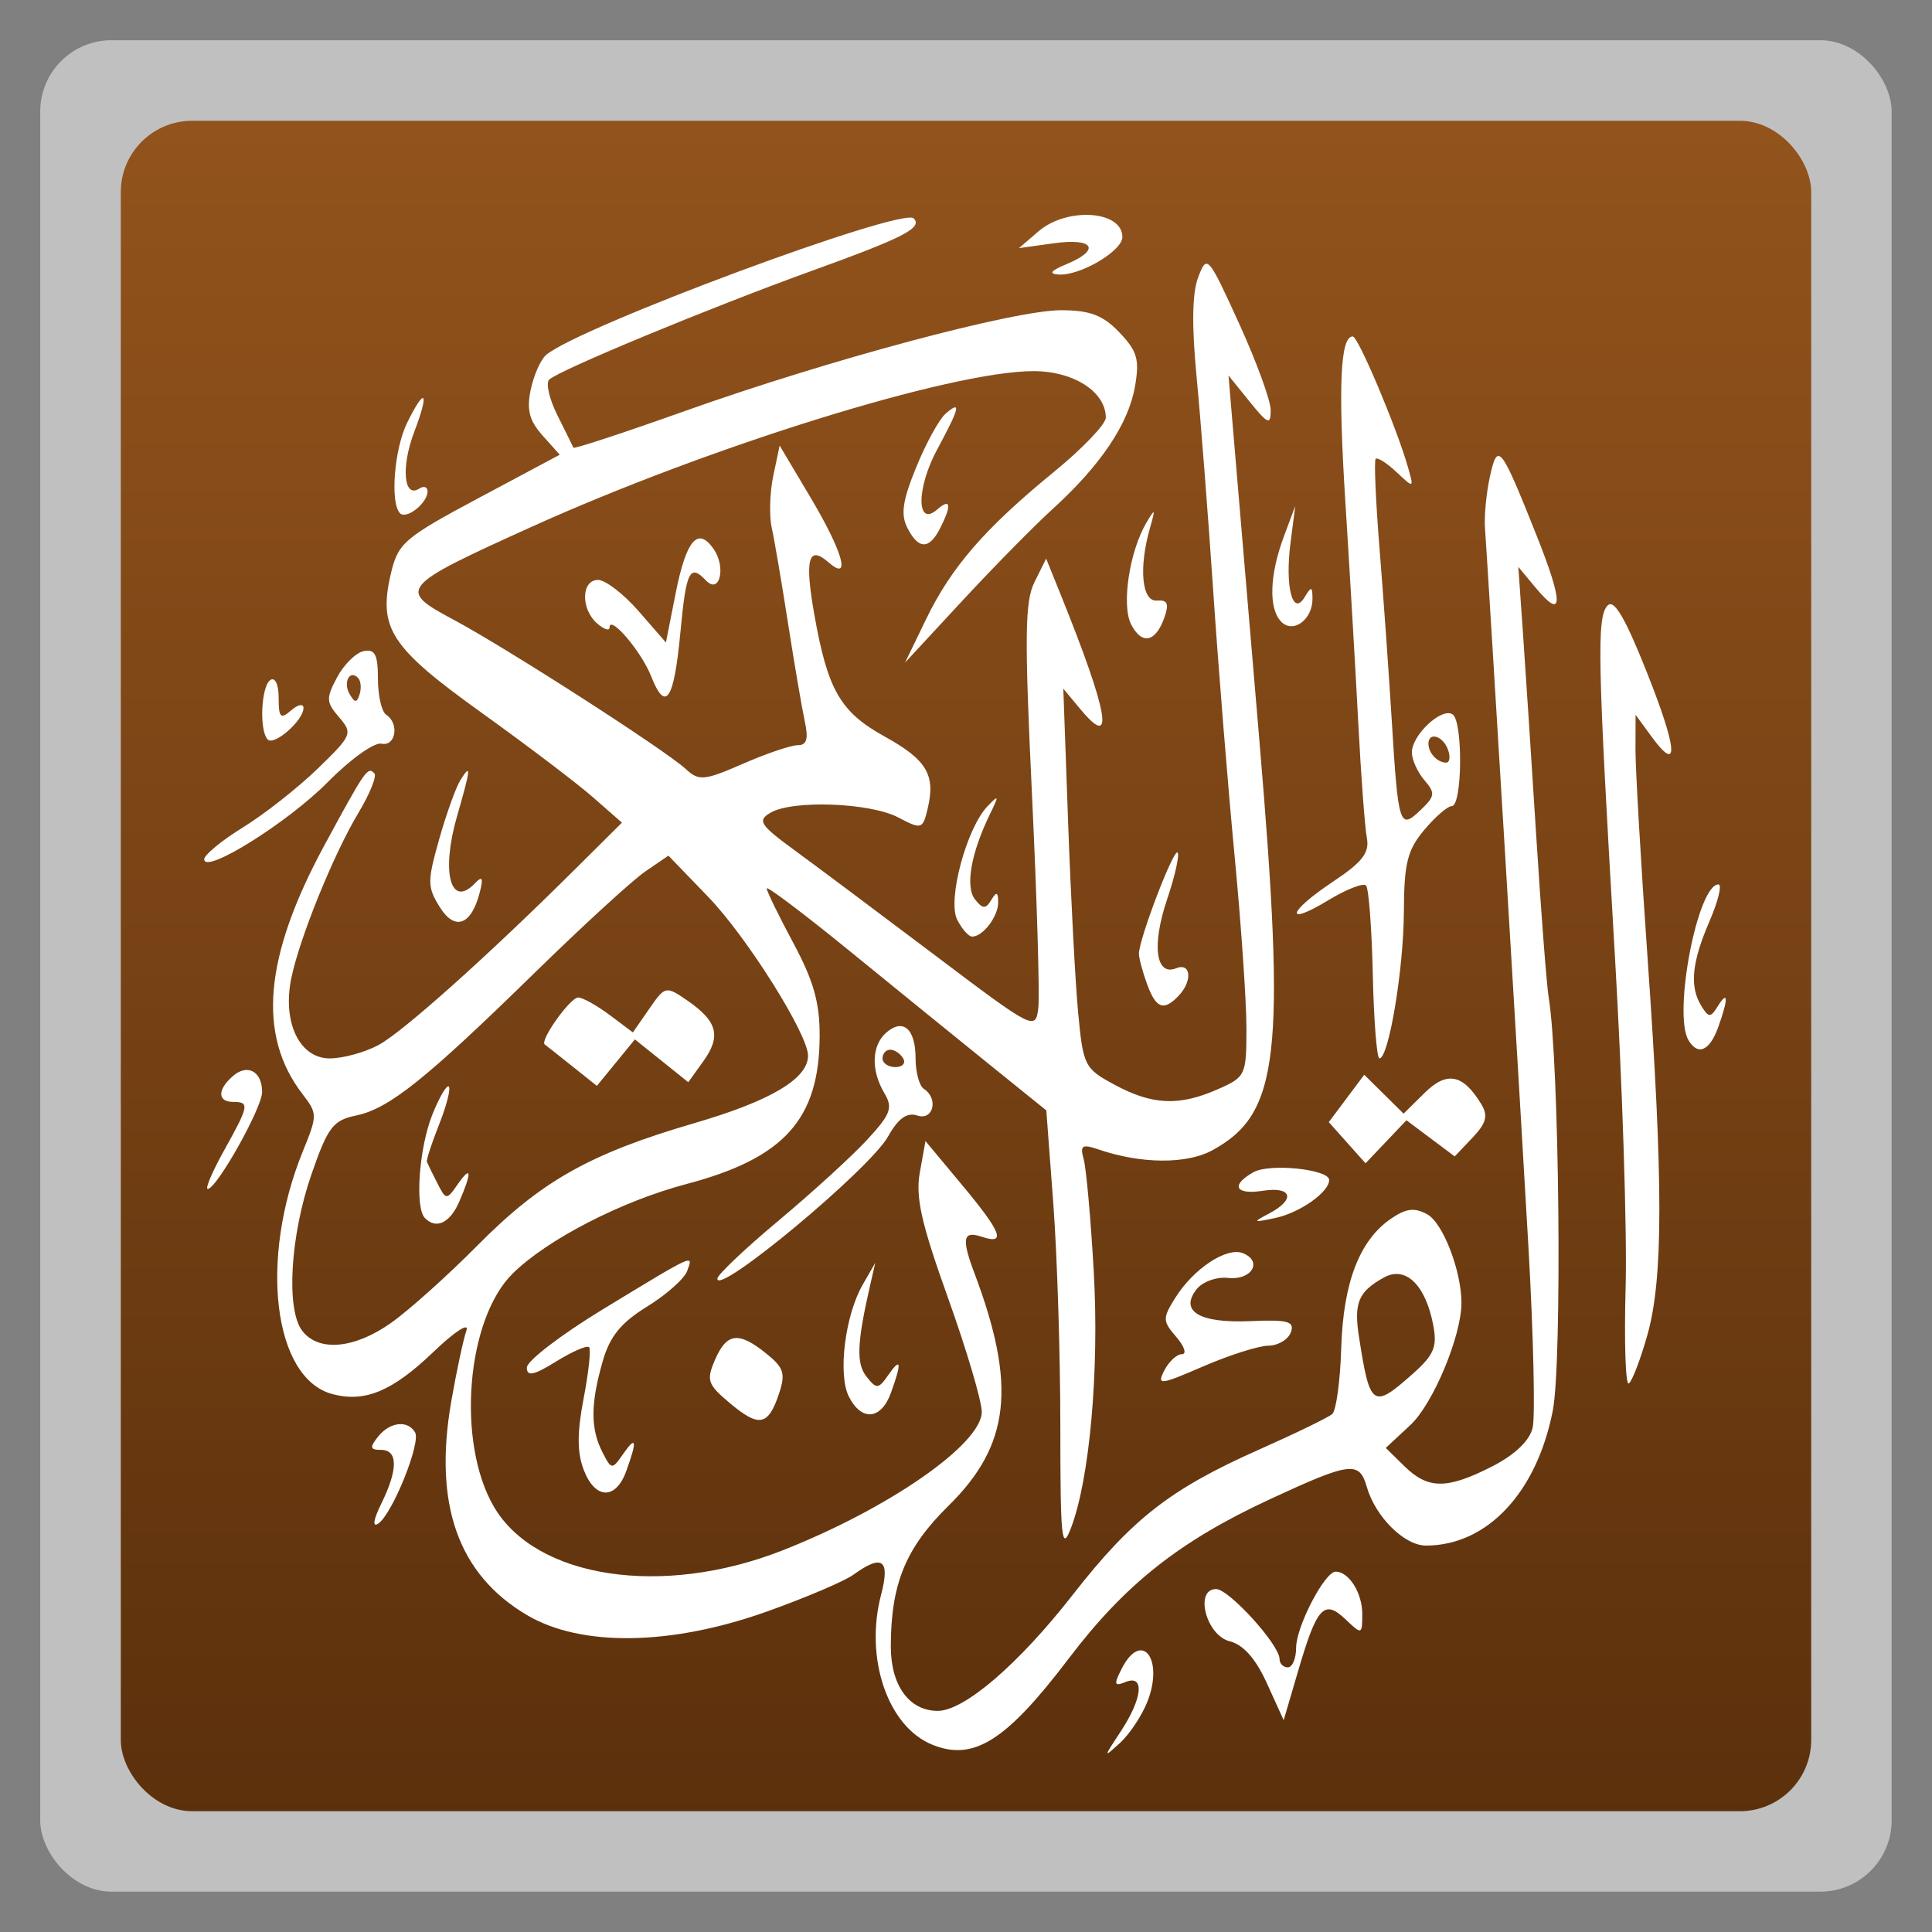 <svg xmlns="http://www.w3.org/2000/svg" xmlns:xlink="http://www.w3.org/1999/xlink" width="48" viewBox="0 0 13.547 13.547" height="48">
 <rect x="0" y="0" width="13.547" height="13.547" fill="#808080" stroke="none"/>
 <defs>
  <linearGradient id="0">
   <stop stop-color="#92531c"/>
   <stop offset="1" stop-color="#5b300c"/>
  </linearGradient>
  <linearGradient xlink:href="#0" id="1" gradientUnits="userSpaceOnUse" gradientTransform="matrix(1.105,0,0,1.105,-147.826,-309.309)" y1="279.1" x2="0" y2="268.33"/>
 </defs>
 <rect height="12.982" rx="0.5" y="0.282" x="0.282" width="12.982" opacity="0.5" fill="#ffffff" fill-rule="evenodd"/>
 <rect height="11.853" rx="0.5" y="-12.7" x="-12.7" width="11.853" transform="scale(-1,-1)" fill="url(#1)" fill-rule="evenodd"/>
 <g transform="matrix(0.058,0,0,0.061,5.463,-15.114)" fill="#ffffff">
  <path d="m 18.5,448.317 c -5.371,-2.087 -8.183,-9.938 -6.171,-17.227 1.119,-4.053 0.156,-4.714 -3.357,-2.301 -1.085,0.745 -5.798,2.651 -10.473,4.236 -11.561,3.919 -22.424,4.073 -28.961,0.409 -8.355,-4.682 -11.352,-12.746 -9.16,-24.645 0.637,-3.459 1.456,-7.092 1.819,-8.073 0.364,-0.984 -1.41,0.107 -3.96,2.433 -4.974,4.539 -8.293,5.863 -12.225,4.876 -7.158,-1.797 -8.916,-15.488 -3.584,-27.926 1.77,-4.13 1.769,-4.322 -0.041,-6.558 -5.493,-6.783 -4.661,-15.791 2.642,-28.606 4.966,-8.714 5.231,-9.076 6.043,-8.264 0.315,0.315 -0.557,2.361 -1.937,4.547 -3.009,4.766 -7.134,14.44 -8.115,19.03 -1.082,5.061 1.006,9.184 4.65,9.184 1.611,0 4.281,-0.699 5.934,-1.554 2.978,-1.54 13.294,-10.324 23.895,-20.346 l 5.5,-5.2 -3.5,-2.918 c -1.925,-1.605 -7.994,-5.983 -13.486,-9.729 -11.002,-7.504 -12.5,-9.689 -10.947,-15.975 0.869,-3.519 1.6,-4.117 10.674,-8.724 l 9.741,-4.946 -2.088,-2.223 c -1.589,-1.692 -1.93,-2.942 -1.426,-5.235 0.364,-1.657 1.197,-3.457 1.852,-4.001 3.83,-3.178 43.11,-17.055 44.459,-15.706 1.085,1.085 -1.212,2.21 -12.278,6.01 -12.263,4.212 -30.572,11.421 -31.793,12.519 -0.436,0.392 0.014,2.246 1,4.12 0.986,1.874 1.854,3.542 1.928,3.708 0.074,0.166 6.149,-1.735 13.5,-4.223 17.347,-5.873 39.744,-11.578 45.453,-11.578 3.495,0 5.074,0.572 7.058,2.555 2.171,2.171 2.452,3.111 1.87,6.25 -0.795,4.285 -4.163,9.042 -9.937,14.035 -2.244,1.94 -7.178,6.708 -10.965,10.594 l -6.885,7.066 2.549,-5 c 3.058,-5.998 7.104,-10.427 15.47,-16.934 3.438,-2.674 6.25,-5.47 6.25,-6.214 0,-2.975 -3.887,-5.353 -8.75,-5.351 -9.906,0.003 -39.103,8.621 -60.75,17.931 -15.847,6.816 -16.175,7.185 -9.42,10.608 6.38,3.233 25.701,15.043 28.153,17.209 1.565,1.382 2.236,1.322 6.883,-0.609 2.832,-1.177 5.817,-2.14 6.633,-2.14 1.104,0 1.323,-0.704 0.856,-2.75 -0.345,-1.512 -1.254,-6.575 -2.02,-11.25 -0.766,-4.675 -1.654,-9.625 -1.974,-11 -0.32,-1.375 -0.235,-4.062 0.188,-5.971 l 0.77,-3.471 3.715,5.939 c 3.953,6.319 4.968,9.787 2.191,7.482 -2.437,-2.022 -2.904,-0.385 -1.715,6.007 1.614,8.679 3.14,11.195 8.498,14.013 5.1,2.682 6.18,4.404 5.202,8.299 -0.595,2.372 -0.735,2.411 -3.558,1.003 -3.411,-1.702 -12.78,-2.029 -15.441,-0.54 -1.623,0.908 -1.289,1.396 3.004,4.38 2.657,1.847 10.276,7.266 16.933,12.042 11.846,8.501 12.11,8.629 12.438,6.052 0.185,-1.448 -0.157,-12.463 -0.758,-24.479 -0.919,-18.354 -0.87,-22.275 0.308,-24.523 l 1.402,-2.677 1.687,3.972 c 5.853,13.78 6.662,18.138 2.481,13.363 l -2.095,-2.392 0.586,15.5 c 0.322,8.525 0.868,18.336 1.213,21.803 0.604,6.068 0.77,6.375 4.444,8.25 4.551,2.322 7.756,2.45 12.428,0.498 3.37,-1.408 3.468,-1.607 3.468,-7.028 0,-3.069 -0.644,-11.979 -1.432,-19.801 -0.788,-7.822 -1.943,-21.422 -2.567,-30.222 -0.624,-8.8 -1.535,-19.961 -2.023,-24.802 -0.604,-5.984 -0.542,-9.666 0.195,-11.5 1.056,-2.63 1.179,-2.498 4.925,5.302 2.113,4.4 3.84,8.9 3.836,10 -0.005,1.74 -0.337,1.61 -2.554,-1 l -2.548,-3 0.575,6.5 c 0.316,3.575 1.727,19.419 3.135,35.208 3.252,36.469 2.45,43.159 -5.678,47.362 -3.106,1.606 -8.61,1.568 -13.729,-0.095 -2.011,-0.653 -2.281,-0.485 -1.808,1.128 0.306,1.043 0.852,6.846 1.214,12.896 0.682,11.387 -0.501,23.962 -2.778,29.544 C 34.163,426.176 34,424.665 34,411.755 c 0,-8.152 -0.381,-19.663 -0.847,-25.581 l -0.847,-10.76 -6.825,-5.24 C 21.727,367.292 14.121,361.42 8.578,357.126 3.035,352.831 -1.5,349.575 -1.5,349.891 c 0,0.315 1.446,3.136 3.214,6.269 2.461,4.36 3.208,6.877 3.188,10.735 -0.05,9.547 -4.285,14.011 -16.113,16.982 -7.833,1.967 -16.783,6.348 -20.979,10.268 -5.636,5.265 -6.839,19.462 -2.274,26.848 5.078,8.216 20.334,10.416 34.804,5.02 C 13.225,421.208 24.5,413.764 24.5,410.062 c 0,-1.248 -1.837,-7.145 -4.082,-13.103 -3.241,-8.602 -3.942,-11.574 -3.403,-14.429 l 0.68,-3.596 4.382,5 c 4.846,5.529 5.42,6.951 2.423,6 -2.279,-0.723 -2.471,0.181 -0.885,4.185 5.122,12.933 4.321,19.763 -3.133,26.736 -5.192,4.857 -6.966,8.97 -6.976,16.174 -0.006,4.491 2.227,7.405 5.673,7.405 3.207,0 9.779,-5.371 16.311,-13.33 7.172,-8.738 11.801,-12.171 22.51,-16.693 4.4,-1.858 8.391,-3.702 8.869,-4.097 0.478,-0.395 0.967,-3.792 1.087,-7.549 0.241,-7.544 2.198,-12.403 5.998,-14.893 1.851,-1.213 2.883,-1.328 4.435,-0.498 1.876,1.004 4.092,6.473 4.105,10.131 0.013,3.8 -3.423,11.636 -6.17,14.066 l -2.981,2.638 2.267,2.112 c 2.849,2.654 5.129,2.659 10.578,0.021 2.741,-1.327 4.535,-2.95 4.91,-4.443 0.325,-1.293 0.1,-10.59 -0.499,-20.659 -0.973,-16.346 -4.791,-76.427 -5.263,-82.807 -0.102,-1.375 0.168,-4.022 0.598,-5.883 0.933,-4.032 1.292,-3.602 5.624,6.73 3.299,7.869 3.266,9.893 -0.1,6.044 l -2.091,-2.392 0.554,7.5 c 0.305,4.125 1.032,14.7 1.617,23.5 0.585,8.8 1.26,17.125 1.501,18.5 1.288,7.354 1.648,41.915 0.494,47.5 -1.948,9.432 -7.948,15.5 -15.327,15.5 -2.618,0 -6.11,-3.293 -7.159,-6.75 -0.91,-3.002 -1.965,-2.873 -11.713,1.425 -10.938,4.823 -17.512,9.774 -24.343,18.336 -7.543,9.453 -11.49,11.816 -16.491,9.872 z m 58.015,-42.549 c 2.665,-2.243 3.073,-3.146 2.565,-5.684 -0.924,-4.621 -3.343,-6.842 -5.956,-5.468 -3.094,1.628 -3.659,2.903 -3.02,6.818 1.318,8.08 1.674,8.32 6.411,4.334 z m -123.405,-5.947 c 2.139,-1.437 6.818,-5.424 10.398,-8.861 7.764,-7.453 13.59,-10.575 26.334,-14.11 C -1.021,374.315 3.5,371.757 3.5,369.122 c 0,-2.468 -7.398,-13.656 -12.08,-18.267 l -4.801,-4.729 -2.809,1.827 c -1.545,1.005 -7.56,6.244 -13.366,11.643 -13.192,12.266 -17.605,15.619 -21.593,16.404 -2.776,0.546 -3.414,1.344 -5.377,6.728 -2.589,7.101 -3.109,15.624 -1.101,18.05 1.998,2.414 6.291,2.032 10.738,-0.955 z m 4.056,-12.054 c -1.209,-1.209 -0.695,-8.022 0.892,-11.819 0.857,-2.052 1.763,-3.526 2.013,-3.276 0.25,0.25 -0.279,2.211 -1.176,4.358 -0.897,2.147 -1.56,4.08 -1.474,4.295 0.087,0.215 0.649,1.309 1.25,2.43 1.06,1.98 1.132,1.985 2.461,0.168 1.674,-2.289 1.763,-1.449 0.208,1.964 -1.128,2.476 -2.816,3.237 -4.173,1.88 z m 17.818,-17.441 c -1.641,-1.245 -3.133,-2.367 -3.314,-2.491 -0.639,-0.44 3.072,-5.401 4.041,-5.401 0.539,0 2.248,0.903 3.797,2.006 l 2.817,2.006 1.967,-2.7 c 1.935,-2.657 2.009,-2.672 4.641,-0.947 3.613,2.368 4.084,4.075 1.914,6.951 l -1.826,2.421 -3.228,-2.462 -3.228,-2.462 -2.298,2.672 -2.298,2.672 -2.984,-2.264 z m 66.327,76.453 c 2.629,-3.788 2.909,-6.559 0.573,-5.663 -1.377,0.528 -1.446,0.301 -0.465,-1.531 2.402,-4.488 5.145,-1.135 3.104,3.794 -0.663,1.6 -2.149,3.73 -3.303,4.732 -2.039,1.772 -2.037,1.735 0.091,-1.332 z m 17.658,-5.521 c -1.353,-2.831 -2.856,-4.442 -4.5,-4.827 -2.837,-0.663 -4.294,-5.998 -1.639,-5.998 1.554,0 7.67,6.407 7.67,8.035 0,0.531 0.45,0.965 1,0.965 0.55,0 1.002,-1.012 1.004,-2.25 0.004,-2.436 3.454,-8.75 4.782,-8.75 1.599,0 3.215,2.44 3.215,4.855 0,2.401 -0.044,2.415 -2.024,0.624 -2.582,-2.337 -3.452,-1.447 -5.697,5.829 L 61,445.508 58.969,441.259 z M -48.083,420.593 c 2.027,-3.921 2.013,-6.16 -0.04,-6.16 -1.329,0 -1.397,-0.271 -0.378,-1.5 1.424,-1.716 3.596,-1.963 4.493,-0.512 0.736,1.191 -2.776,9.45 -4.462,10.493 -0.728,0.45 -0.576,-0.459 0.387,-2.321 z m 24.444,-3.91 c -0.787,-1.987 -0.784,-4.257 0.01,-8.181 0.605,-2.987 0.9,-5.631 0.657,-5.874 -0.243,-0.243 -2.037,0.498 -3.985,1.648 -2.691,1.588 -3.543,1.756 -3.543,0.699 0,-0.765 4.148,-3.787 9.217,-6.716 11.24,-6.493 10.924,-6.357 10.166,-4.382 -0.34,0.886 -2.519,2.724 -4.843,4.086 -3.18,1.864 -4.512,3.432 -5.383,6.34 -1.457,4.864 -1.464,7.69 -0.026,10.377 1.096,2.048 1.175,2.055 2.5,0.243 1.614,-2.207 1.738,-1.592 0.393,1.946 -1.278,3.36 -3.795,3.27 -5.164,-0.185 z m 17.673,-7.633 c -2.694,-2.155 -2.856,-2.613 -1.771,-4.995 1.411,-3.098 2.855,-3.256 6.208,-0.679 2.122,1.63 2.334,2.287 1.5,4.646 -1.294,3.661 -2.405,3.853 -5.937,1.027 z m 14.405,-0.731 c -1.358,-2.538 -0.475,-9.337 1.673,-12.886 l 1.514,-2.5 -0.602,2.5 c -1.618,6.726 -1.719,9.06 -0.456,10.582 1.21,1.458 1.442,1.441 2.629,-0.183 1.551,-2.122 1.657,-1.463 0.327,2.036 -1.183,3.113 -3.549,3.322 -5.086,0.451 z m 38.128,-3.01 c 0.552,-1.032 1.508,-1.876 2.124,-1.876 0.616,0 0.316,-0.888 -0.667,-1.974 -1.67,-1.845 -1.679,-2.139 -0.141,-4.486 2.207,-3.368 6.236,-5.9 8.193,-5.149 2.436,0.935 1.042,3.144 -1.794,2.843 -1.38,-0.147 -3.091,0.435 -3.803,1.292 -2.112,2.545 0.346,3.932 6.51,3.674 4.522,-0.189 5.36,0.032 4.879,1.286 -0.32,0.833 -1.545,1.525 -2.724,1.538 -1.179,0.013 -4.716,1.082 -7.862,2.376 -5.259,2.163 -5.638,2.201 -4.715,0.476 z m 55.773,-9.604 c 0.187,-6.348 -0.399,-23.518 -1.302,-38.156 -2.096,-33.986 -2.203,-38.849 -0.88,-40.172 0.778,-0.778 2.112,1.373 4.733,7.634 3.736,8.926 3.957,11.825 0.564,7.409 l -1.909,-2.485 -0.014,4 c -0.008,2.2 0.651,13 1.464,24 1.902,25.736 1.897,36.822 -0.02,43.276 -0.839,2.826 -1.852,5.341 -2.25,5.588 -0.398,0.247 -0.571,-4.744 -0.385,-11.092 z M -7.464,394.743 c 0.02,-0.445 3.36,-3.452 7.424,-6.683 4.063,-3.231 8.873,-7.406 10.687,-9.278 2.859,-2.95 3.136,-3.665 2.076,-5.363 -1.64,-2.625 -1.544,-5.475 0.233,-6.949 2.039,-1.692 3.544,-0.434 3.544,2.964 0,1.585 0.45,3.16 1,3.5 1.803,1.114 1.146,3.681 -0.785,3.068 -1.257,-0.399 -2.305,0.314 -3.545,2.414 -2.23,3.775 -20.726,18.41 -20.634,16.327 z M 15,369.434 c -0.34,-0.55 -1.041,-1 -1.559,-1 -0.518,0 -0.941,0.45 -0.941,1 0,0.55 0.702,1 1.559,1 0.857,0 1.281,-0.45 0.941,-1 z m 44.25,17.821 c 3.215,-1.609 2.779,-3.125 -0.75,-2.607 -3.365,0.494 -3.963,-0.627 -1.141,-2.138 1.948,-1.042 9.141,-0.334 9.141,0.901 0,1.388 -3.538,3.763 -6.5,4.363 -2.739,0.555 -2.804,0.51 -0.75,-0.518 z m -126.345,-7.249 c 3.02,-5.153 3.102,-5.572 1.095,-5.572 -1.906,0 -1.926,-1.401 -0.044,-2.964 1.768,-1.467 3.544,-0.552 3.544,1.827 0,1.821 -5.498,11.137 -6.573,11.137 -0.339,0 0.551,-1.993 1.978,-4.428 z m 135.773,-0.882 -2.222,-2.365 2.142,-2.723 2.142,-2.723 2.379,2.235 2.379,2.235 2.545,-2.391 c 2.701,-2.537 4.668,-2.152 6.874,1.345 0.814,1.291 0.566,2.156 -1.093,3.815 l -2.146,2.146 -2.917,-2.077 -2.918,-2.077 -2.473,2.473 -2.473,2.473 -2.222,-2.365 z m 3.097,-19.333 c -0.124,-5.301 -0.491,-9.905 -0.817,-10.231 -0.326,-0.326 -2.362,0.426 -4.525,1.671 -5.432,3.126 -4.963,1.357 0.565,-2.136 3.512,-2.219 4.4,-3.312 4.06,-5 -0.239,-1.188 -0.705,-7.11 -1.035,-13.16 -0.33,-6.05 -1.031,-17.456 -1.557,-25.346 -0.896,-13.424 -0.628,-19.17 0.891,-19.143 0.655,0.011 5.3,10.47 6.657,14.989 0.748,2.491 0.743,2.493 -1.388,0.589 -1.176,-1.051 -2.305,-1.726 -2.508,-1.5 -0.203,0.226 0.013,4.911 0.479,10.411 0.466,5.5 1.123,14.275 1.459,19.5 0.791,12.292 0.946,12.76 3.472,10.474 1.782,-1.613 1.832,-1.97 0.479,-3.465 -0.829,-0.917 -1.508,-2.349 -1.508,-3.183 0,-2.003 3.589,-5.198 4.918,-4.377 1.276,0.789 1.187,10.551 -0.097,10.551 -0.505,0 -2.007,1.238 -3.338,2.75 -2.035,2.312 -2.425,3.814 -2.452,9.424 -0.031,6.586 -1.829,16.828 -2.953,16.824 -0.318,-10e-4 -0.679,-4.34 -0.803,-9.641 z m 9.086,-25.856 C 80.253,332.348 78.5,331.853 78.5,333.267 c 0,1.058 1.093,2.167 2.135,2.167 0.441,0 0.543,-0.675 0.226,-1.5 z m 29.073,33.394 c -1.886,-3.051 1.121,-17.894 3.625,-17.894 0.463,0 -0.026,1.913 -1.087,4.25 -2.151,4.739 -2.424,7.517 -0.958,9.75 0.875,1.333 1.094,1.333 1.969,0 1.265,-1.927 1.283,-0.835 0.04,2.435 -1.032,2.714 -2.457,3.293 -3.59,1.459 z M 44.475,360.869 C 43.939,359.458 43.5,357.9 43.5,357.406 c 0,-1.673 4.192,-12.114 4.672,-11.634 0.262,0.262 -0.31,2.69 -1.271,5.396 -1.87,5.266 -1.368,8.851 1.108,7.901 1.792,-0.687 1.99,1.466 0.292,3.165 -1.804,1.804 -2.748,1.468 -3.825,-1.365 z M 21.529,353.487 c -1.205,-2.252 1.134,-10.547 3.681,-13.054 1.363,-1.341 1.394,-1.247 0.297,0.889 -2.306,4.492 -3.028,8.381 -1.825,9.83 0.927,1.117 1.296,1.132 1.964,0.078 0.635,-1.001 0.826,-0.944 0.838,0.253 0.016,1.623 -1.839,3.95 -3.15,3.95 -0.421,0 -1.234,-0.876 -1.806,-1.946 z m -62.546,-1.44 c -1.519,-2.318 -1.525,-2.946 -0.076,-7.817 0.867,-2.913 2.023,-5.972 2.569,-6.797 1.326,-2.002 1.262,-1.354 -0.414,4.169 -1.961,6.463 -0.774,10.644 2.183,7.687 0.859,-0.859 1.006,-0.618 0.592,0.967 -1.007,3.851 -3.018,4.592 -4.854,1.79 z M -69.5,346.545 c 0,-0.507 2.109,-2.158 4.687,-3.669 2.578,-1.511 6.638,-4.545 9.022,-6.742 4.169,-3.843 4.268,-4.069 2.596,-5.917 -1.574,-1.74 -1.597,-2.173 -0.237,-4.596 0.826,-1.471 2.273,-2.823 3.217,-3.005 1.358,-0.262 1.716,0.402 1.716,3.184 0,1.933 0.45,3.792 1,4.132 1.617,1 1.153,3.678 -0.576,3.323 -0.867,-0.178 -3.772,1.797 -6.456,4.388 C -59.353,342.298 -69.5,348.332 -69.5,346.545 z m 18.604,-20.841 c -1.017,-1.017 -1.855,0.514 -1.021,1.863 0.63,1.019 0.866,1.02 1.204,0.004 0.232,-0.695 0.149,-1.535 -0.183,-1.867 z m -10.935,7.065 c -1.036,-1.036 -0.789,-6.143 0.331,-6.836 0.572,-0.353 1,0.53 1,2.063 0,2.27 0.23,2.49 1.5,1.437 0.825,-0.685 1.5,-0.81 1.5,-0.277 0,1.428 -3.553,4.392 -4.331,3.613 z m 46.356,-7.276 c -1.181,-2.852 -5.025,-7.13 -5.025,-5.592 0,0.428 -0.675,0.217 -1.5,-0.467 -2.003,-1.662 -1.926,-5 0.115,-5 0.888,0 3.097,1.618 4.909,3.596 l 3.294,3.596 1.158,-5.579 c 1.29,-6.213 2.692,-7.787 4.607,-5.169 1.533,2.097 0.731,5.27 -0.916,3.623 -1.96,-1.96 -2.404,-1.112 -3.096,5.91 -0.777,7.885 -1.786,9.331 -3.546,5.083 z m 58.029,-5.959 c -1.181,-2.208 -0.205,-8.373 1.85,-11.681 1.062,-1.709 1.11,-1.645 0.441,0.581 -1.388,4.618 -1.003,8.512 0.828,8.374 1.286,-0.097 1.495,0.353 0.904,1.948 -1.059,2.863 -2.733,3.186 -4.023,0.778 z m 18.122,-0.324 c -1.519,-1.519 -1.381,-5.366 0.35,-9.776 l 1.374,-3.5 -0.572,4.212 c -0.69,5.083 0.259,8.556 1.71,6.26 0.796,-1.259 0.933,-1.237 0.946,0.156 0.023,2.445 -2.357,4.1 -3.808,2.649 z M 15.504,308.441 c -0.824,-1.54 -0.581,-3.121 1.074,-6.969 1.177,-2.737 2.766,-5.495 3.531,-6.13 1.959,-1.626 1.742,-0.732 -0.992,4.081 -2.538,4.469 -2.535,9.016 0.004,6.909 1.637,-1.359 1.772,-0.504 0.343,2.167 -1.324,2.474 -2.616,2.455 -3.961,-0.058 z m -61.346,-1.683 c -1.199,-1.199 -0.682,-7.377 0.868,-10.374 2.204,-4.263 2.728,-3.624 0.858,1.048 -1.608,4.019 -1.267,7.666 0.609,6.506 0.554,-0.342 1.007,-0.201 1.007,0.314 0,1.356 -2.567,3.281 -3.342,2.506 z M 34.75,278.134 c 4.174,-1.649 3.307,-3.037 -1.5,-2.404 l -4.25,0.56 2.361,-1.928 C 34.815,271.541 41.5,271.971 41.5,275.015 c 0,1.606 -5.106,4.466 -7.7,4.312 -1.256,-0.074 -0.968,-0.435 0.95,-1.193 z"/>
 </g>
</svg>
